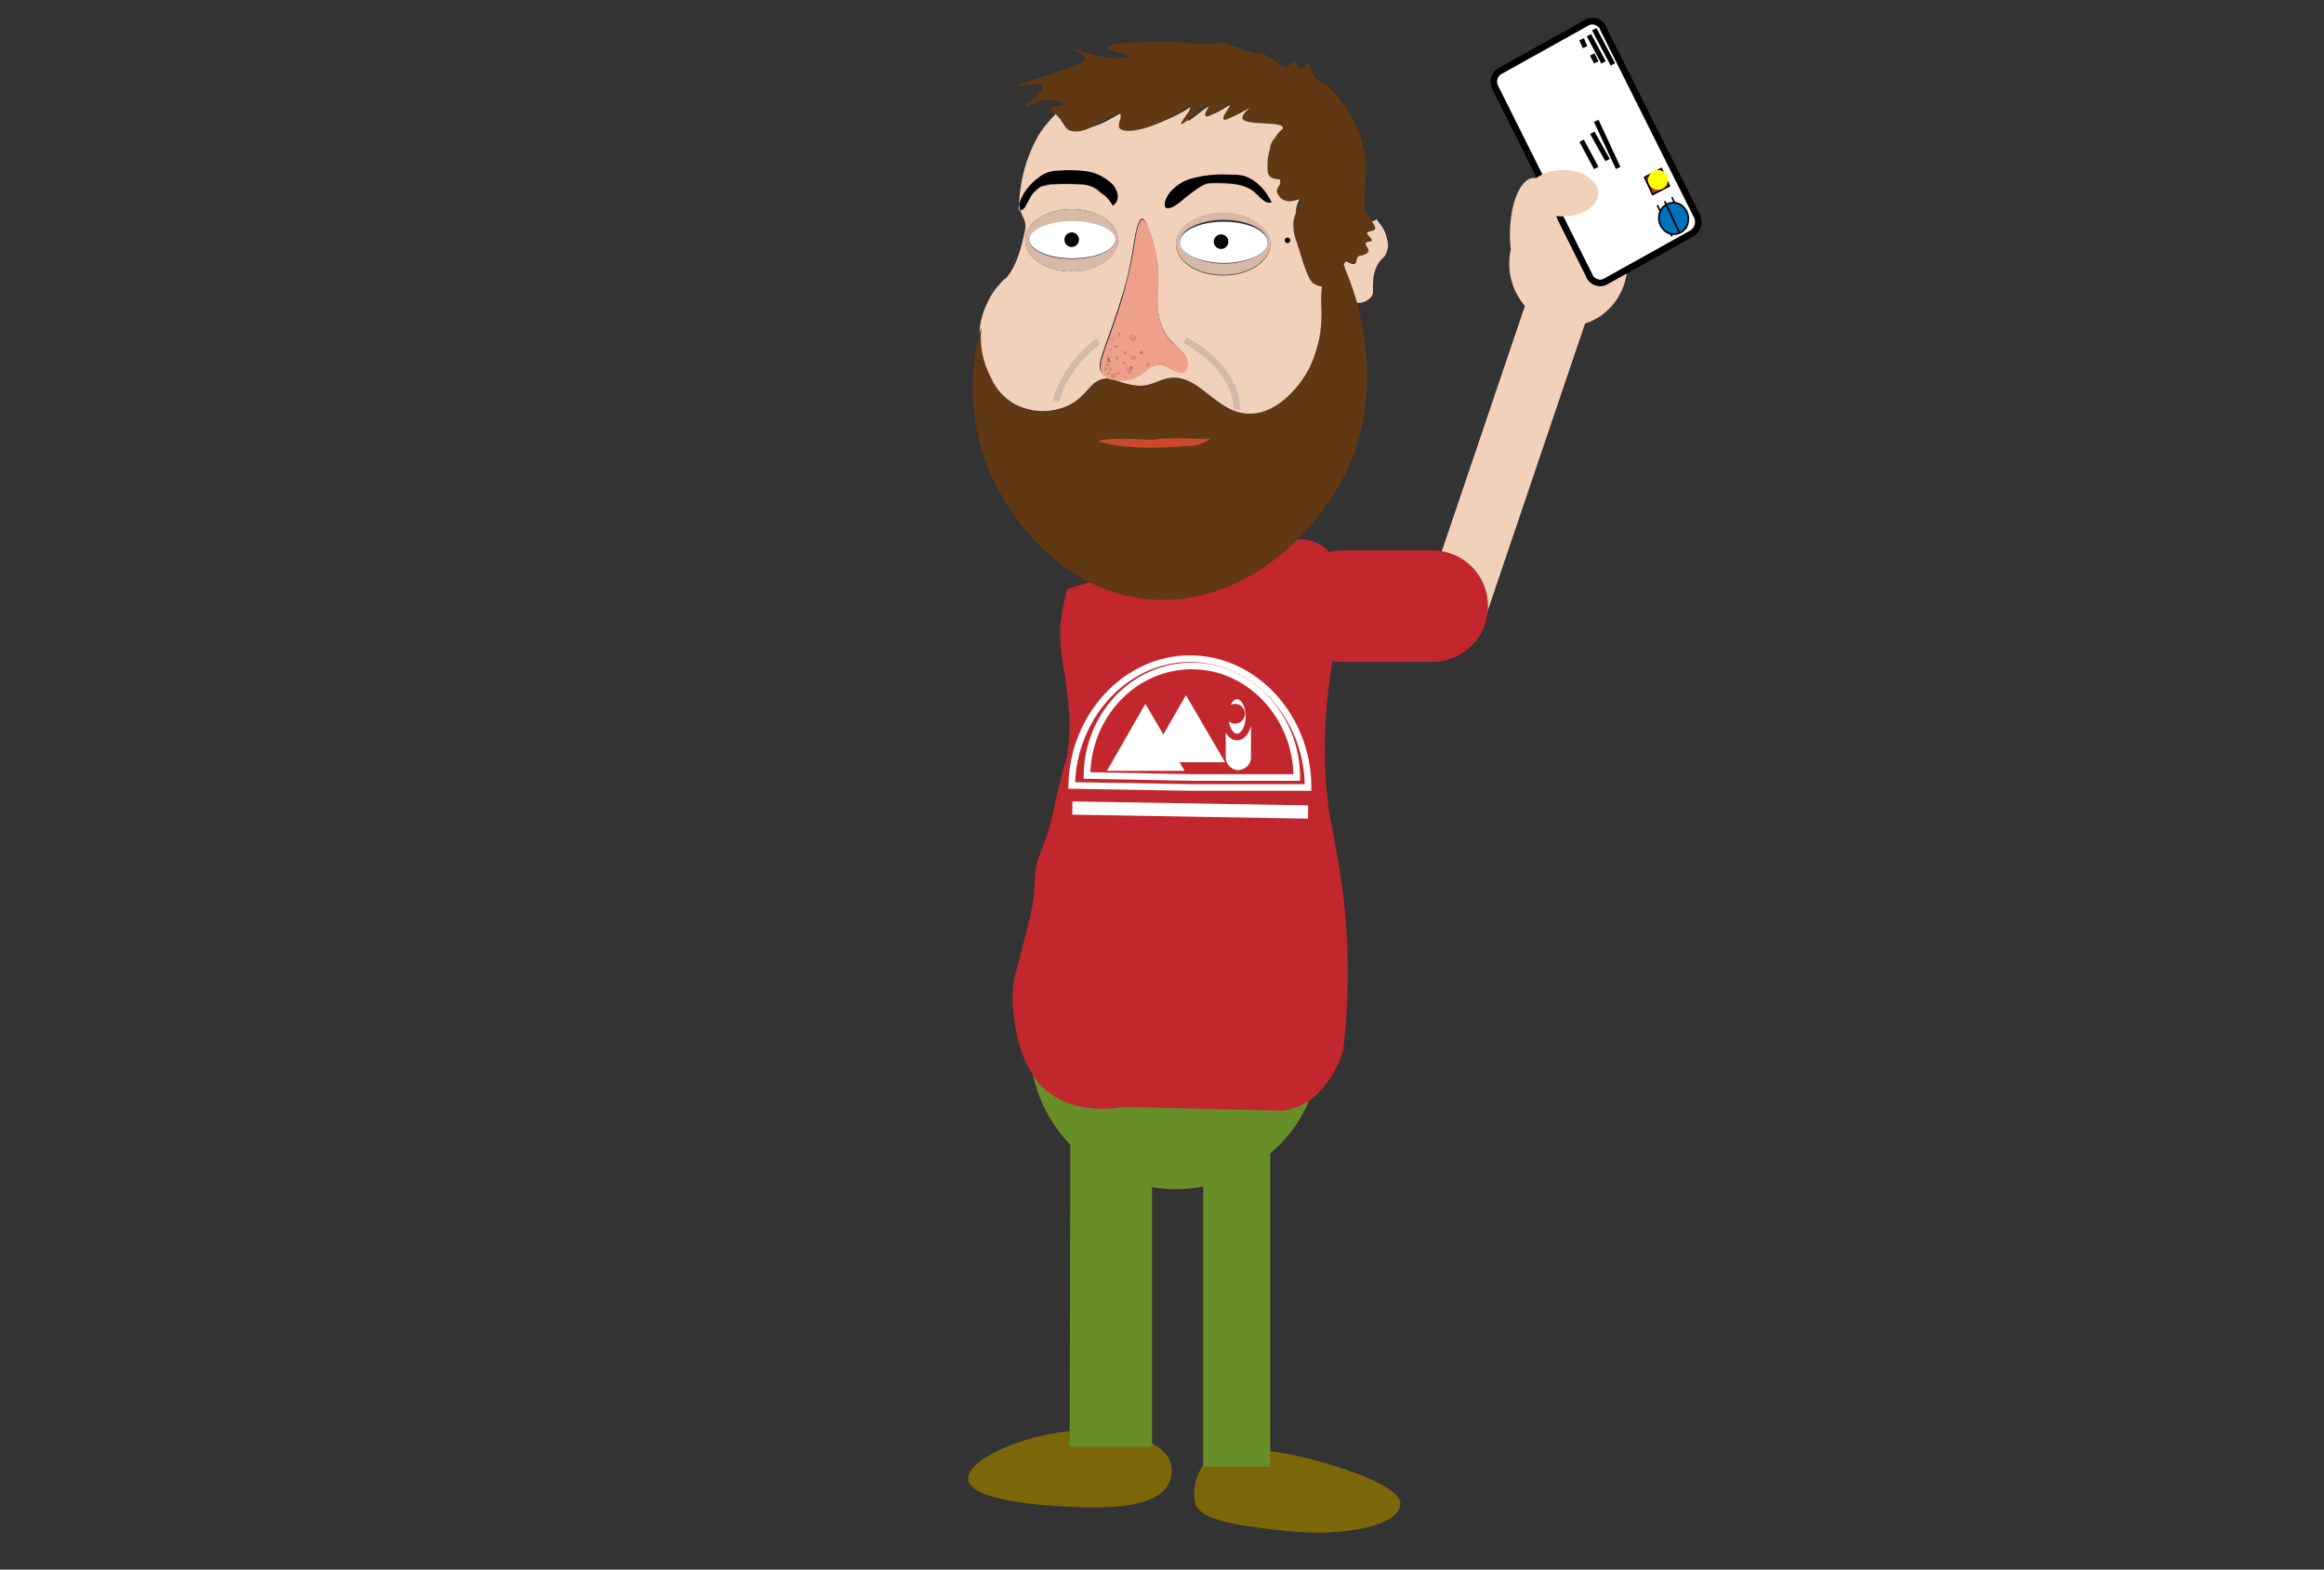 <?xml version="1.0" encoding="utf-8"?>
<!-- Generator: Adobe Illustrator 21.1.0, SVG Export Plug-In . SVG Version: 6.00 Build 0)  -->
<svg version="1.1" id="Layer_1" xmlns="http://www.w3.org/2000/svg" xmlns:xlink="http://www.w3.org/1999/xlink" x="0px" y="0px"
	 viewBox="0 0 350 236.4" style="enable-background:new 0 0 350 236.4;" xml:space="preserve">
<rect x="0" y="0" width="350" height="236.4" fill="#333333" stroke="none"/>
<style type="text/css">
	.st0{fill:#F2D1BB;}
	.st1{fill:#FFFFFF;stroke:#000000;stroke-miterlimit:10;}
	.st2{fill:none;stroke:#000000;stroke-width:0.25;stroke-miterlimit:10;}
	.st3{fill:none;stroke:#000000;stroke-width:0.75;stroke-miterlimit:10;}
	.st4{fill:#C1272D;stroke:#000000;stroke-width:0.25;stroke-miterlimit:10;}
	.st5{fill:#FFFF00;}
	.st6{fill:#0071BC;stroke:#000000;stroke-width:0.25;stroke-miterlimit:10;}
	.st7{fill:#7C660A;}
	.st8{fill:#678E29;}
	.st9{fill:#C1272D;stroke:#C1272D;stroke-miterlimit:10;}
	.st10{fill:none;stroke:#FFFFFF;stroke-miterlimit:10;}
	.st11{fill:none;stroke:#FFFFFF;stroke-width:2;stroke-miterlimit:10;}
	.st12{fill:#FFFFFF;}
	.st13{fill:#FFFFFF;stroke:#C1272D;stroke-miterlimit:10;}
	.st14{fill:#C1272D;}
	.st15{fill:#603813;}
	.st16{fill:#D6BAA7;}
	.st17{fill:#070707;}
	.st18{fill:#CC4A2B;}
	.st19{fill:#EFA08B;}
	.st20{fill:#E5907F;}
	.st21{fill:#FFEADF;}
	.st22{fill:none;}
	.st23{fill:none;stroke:#D3B9A7;stroke-miterlimit:10;}
</style>
<g id="arm">
	<path class="st0" d="M218,97.6l-1.5-0.6c-2.1-0.9-3.1-3.2-2.3-5.3L230.7,43c0.7-2.1,2.9-3.2,5-2.5l1.5,0.6c2.1,0.9,3.1,3.2,2.3,5.3
		L223,95.1c-0.6,2-2.8,3.2-4.8,2.6L218,97.6z"/>
	<ellipse class="st0" cx="236.2" cy="39.7" rx="8.9" ry="9.4"/>
	<path class="st1" d="M254.9,35.1l-13.1,7.3c-0.8,0.5-1.9,0.1-2.4-0.7l0,0v-0.1l-14.2-28.4c-0.5-0.9-0.2-2,0.7-2.5L239,3.4
		c0.8-0.5,1.9-0.1,2.4,0.7l0,0v0.1l14.2,28.4C256,33.5,255.7,34.5,254.9,35.1z"/>
	<ellipse class="st0" cx="235.4" cy="29.1" rx="5.3" ry="3.5"/>
	<ellipse class="st0" cx="231" cy="35.3" rx="3.6" ry="8.5"/>
	<line class="st2" x1="249.6" y1="30.9" x2="251.8" y2="35.6"/>
	<line class="st2" x1="251.8" y1="29.7" x2="254" y2="34.4"/>
	<line class="st3" x1="240.1" y1="4.4" x2="242.9" y2="9.7"/>
	<line class="st3" x1="239.3" y1="5.3" x2="241.5" y2="9.4"/>
	<line class="st3" x1="238.2" y1="5.9" x2="238.7" y2="7.1"/>
	<line class="st3" x1="239.8" y1="8.2" x2="240.4" y2="9.4"/>
	<line class="st3" x1="240.4" y1="18.2" x2="243.7" y2="25.3"/>
	<line class="st3" x1="239.8" y1="20" x2="242.1" y2="24.1"/>
	<line class="st3" x1="238.2" y1="21.2" x2="240.4" y2="25.3"/>
	<polygon class="st4" points="248.9,29.3 247.7,26.7 250.2,25.4 251.4,28 	"/>
	<path class="st5" d="M249.7,28.6c0.8,0,1.5-0.7,1.5-1.5s-0.7-1.5-1.5-1.5s-1.5,0.7-1.5,1.5S248.9,28.6,249.7,28.6z"/>
	<path class="st6" d="M251.5,35.2L251.5,35.2c1.2,0.3,2.4-0.4,2.7-1.6l0,0v-0.1l0,0c0.3-1.2-0.4-2.5-1.6-2.9l0,0
		c-1.2-0.3-2.4,0.4-2.7,1.6l0,0v0.1l0,0C249.6,33.5,250.3,34.8,251.5,35.2z"/>
	<line class="st2" x1="250.7" y1="30.3" x2="252.9" y2="35"/>
	<animateTransform  id="arm"  accumulate="none" additive="replace" attributeName="transform" attributeType="XML" calcMode="linear" dur="3s" fill="remove" repeatCount="indefinite" restart="always" type="translate" values="0,2;-2;0,2"/>
</g>
<g id="body">
	<path class="st7" d="M176.3,220.3c0.3,1,0.2,2.1-0.2,3c-1.8,3.9-9.3,3.8-13.3,3.7c-4.4-0.1-16.7-0.8-17-4.2
		c-0.3-2.9,8.3-6.8,16-7.3C166.6,215.3,175,216.2,176.3,220.3z"/>
	<path class="st7" d="M210.9,226.6c-0.3,3.1-8,4.9-17.1,4c-6.2-0.7-13.1-1.4-13.8-4.2c-0.2-1-0.2-2,0-3c0.3-1.1,0.7-2.1,1.4-3
		c1.6-2.1,6.6-2.7,13.6-1.2C200.2,220.3,211.2,223.6,210.9,226.6z"/>
	<g id="_Group_">
		<path class="st8" d="M161.2,172.4c-3.9-3.9-6.2-9.6-6.2-15.6c0-12.3,9.8-22.3,22-22.3s22,10,22,22.3c-0.1,6.7-2.9,13-7.7,16.9
			v47.2h-10.1v-42.2c-1.5,0.3-2.8,0.4-4.3,0.4c-1.1,0-2.2-0.1-3.4-0.3v39.1h-12.4L161.2,172.4L161.2,172.4L161.2,172.4z"/>
	</g>
	<path class="st9" d="M193.4,166.8l-24.3-0.6c-0.5,0.1-8.6,1.8-12.9-4.2c-1.6-2.4-2.6-5.3-2.9-8.3c-0.4-2.1-0.4-4.5,0-6.6
		c0.4-1.4,0.8-2.7,1.1-4.1c1.1-4.2,1.8-6.6,1.9-9.6c0-1.2,0.1-2.4,0.4-3.6c0.4-1,0.8-2,1.1-2.9c0.7-1.7,1.1-3.5,1.5-5.4
		c1.5-6.8,1.6-6,1.9-7.7c0.8-4.8,0.1-9-0.4-12.6c-0.5-2.3-0.7-4.8-0.6-7.2c0.2-1.6,0.5-3.2,0.9-4.8c1.6-0.7,3.3-1.1,5-1.2
		c3.1-0.1,6.1,0.7,8.9,2.4c5.3-2,10.5-4,15.9-6c1.8-2.5,4.9-3.4,7.6-2c2.9,1.8,4.3,5.8,3.3,9.4c-3.5,13.9-3.1,24.2-2,31.3
		c0.7,3.6,1.3,6.4,2,11.8c0.9,7.7,0.9,15.5,0,23.2c-0.8,2.7-2.4,5.2-4.4,6.9C196.3,165.9,194.9,166.4,193.4,166.8z"/>
	<path class="st9" d="M215.7,99.2h-13.5c-4.4,0-7.9-3.5-7.9-7.9l0,0c0-4.4,3.5-7.9,7.9-7.9h13.5c4.4,0,7.9,3.5,7.9,7.9l0,0
		C223.6,95.6,220.1,99.2,215.7,99.2z"/>
	<path class="st10" d="M179.5,117.1h15.8c0-9.2-7.1-16.8-15.8-16.8s-15.7,7.4-15.8,16.5L179.5,117.1z"/>
	<path class="st10" d="M179.2,118.6H197c0-10.6-8-19.4-17.8-19.4c-9.6,0-17.6,8.6-17.8,19.1L179.2,118.6z"/>
	<line class="st11" x1="161.5" y1="121.7" x2="197" y2="122.3"/>
	<polygon class="st12" points="172.5,106 166.7,116.1 178.4,116.1 	"/>
	<polygon class="st12" points="178.6,104.7 172.8,114.8 184.5,114.8 	"/>
	<path class="st12" d="M186.5,116L186.5,116c-1,0-1.9-0.9-1.9-1.9l0,0V108c0-1,0.9-1.9,1.9-1.9l0,0l0,0c1,0,1.9,0.9,1.9,1.9l0,0v6.1
		C188.4,115.1,187.6,115.9,186.5,116z"/>
	<ellipse class="st13" cx="186.3" cy="107.9" rx="1.8" ry="3.1"/>
	<path class="st14" d="M186,109c0.8,0,1.5-0.7,1.5-1.5s-0.7-1.5-1.5-1.5s-1.5,0.7-1.5,1.5l0,0C184.5,108.3,185.2,109,186,109z"/>
</g>
<g id="head">
	<path class="st0" d="M203.1,37.6c0.3,0.2,0.7,0.3,1.1,0.2c0.3-0.2,0.1-0.7,0.5-1c0.2-0.2,0.3,0,0.8-0.2c0.3-0.1,0.7-0.3,0.7-0.5
		c0.1-0.4-0.5-0.8-0.4-1.1s0.8-0.2,0.9-0.4s-0.8-0.7-0.7-1s1-0.2,1.2-0.5v-0.2c0.4,0.5,0.8,1,1.1,1.5s0.5,1.1,0.6,1.7
		c0.2,0.6,0.2,1.1,0,1.7c-0.3,1.1-0.9,1-1.5,2.2c-0.4,0.8-0.6,1.6-0.6,2.4c-0.1,1.4,0.1,1.7-0.2,2.2c-0.5,0.7-1.4,1.1-2.3,1l0,0
		c-0.6-2-1.3-3.9-2.1-5.7l0,0c0.2-0.1,0.4-0.4,0.5-0.6c0.1-0.6-0.5-1.2-0.2-1.4C202.5,37.4,202.8,37.5,203.1,37.6z"/>
	<path class="st15" d="M147.5,50.3L147.5,50.3c0-0.3,0.1-0.6,0.3-0.9c-0.2,2.7,0.3,5.3,1.5,7.7c0.7,1.6,1.9,2.9,3.4,3.8
		c2.4,1.3,5.3,1.5,7.9,0.4c3.4-1.4,3.4-4,6-4.2h0.8c0.2,0,0.3,0.1,0.5,0.1c1.1,0.5,2.4,0.8,3.6,0.9c2,0,2.8-0.8,4.2-1.1
		c4.8-1.1,7.4,5.5,12.7,5.3c4.3-0.2,7.7-4.7,8.9-7.1c1-2.2,1.5-4.5,1.7-6.9c0.1-1.8-0.1-2.2,0-4.2c0-1.3,0.2-2.5,0.4-3.8h0.3
		c0.9,0,1.8-0.2,2.5-0.7c0.8,1.8,1.5,3.7,2.1,5.7l0,0c1.9,6.8,2.9,16.8-1.7,26.1s-15.8,20.3-30,18.8c-16.3-1.7-23.4-18.5-23.8-19.6
		C146.3,64.1,145.8,57,147.5,50.3z M182.6,65.9c-0.4,0.4-3.5,0.1-4.2,0.1c-1.5,0-3.1,0.1-4.6,0.1c-1,0-8.1-0.3-8.1,0.3
		c4,1.3,9.1,1.1,13.2,0.7C180.3,67.1,181.6,66.7,182.6,65.9z"/>
	<path class="st15" d="M199.5,39.5c0,0.3,0.1,0.5,0.1,0.8h-0.3C199.4,40,199.4,39.8,199.5,39.5z"/>
	<path class="st0" d="M199.4,40.3c-0.2,1.3-0.3,2.7-0.4,3.8c-0.1,2,0.1,2.4,0,4.2c-0.1,2.4-0.7,4.7-1.7,6.9c-1.2,2.5-4.6,7-8.9,7.1
		c-5.3,0.2-7.8-6.4-12.7-5.3c-1.4,0.3-2.2,1.1-4.2,1.1c-1.2-0.1-2.5-0.4-3.6-0.9c1.2,0.2,2.5,0,3.6-0.7c1-0.6,1.9-1.7,3.1-1.6
		c1.2,0.1,2.4,1.4,3.7,1.1c0.8-0.6,0.6-1.9,0-2.7c-0.6-0.7-1.4-1.5-2.1-2.1c-1.3-1.6-1.9-3.6-1.9-5.6c-0.1-2,0.2-4.1,0-6.1
		c-0.3-1.8-0.7-3.5-1.4-5.2c-1.3-3.8-2,1.4-2.2,2.7c-0.4,2.5-0.9,5-1.7,7.5c-0.9,3-2,5.9-3,8.8c-0.3,1-0.7,2.1,0,2.9
		c0.3,0.4,0.8,0.7,1.3,0.8h-0.7c-2.6,0.2-2.7,2.8-6,4.2c-2.6,1.1-5.5,0.9-7.9-0.4c-1.5-0.9-2.7-2.2-3.4-3.8c-1.3-2.4-1.8-5-1.5-7.7
		c0,0-0.1,0.3-0.3,0.8c0.1-1.6,0.5-3.1,1.2-4.5c0.4-0.9,0.9-1.7,1.5-2.4c0.3-0.3,0.5-0.6,0.7-0.8l0.4-0.4h0.1c2-2,2.8-6.6,2.8-6.6
		c0.2-0.6,0.3-1.2,0.2-1.8c-0.2-1-0.9-1.6-0.9-2.9v-0.4c0.2-3.7,1.3-7.3,3.2-10.4c0.9-1.3,2-2.5,3.2-3.6c0.1,0,0.1,0.1,0.2,0.1
		c1.7,1,1.8,2.2,2.6,2.6c2.6,1.1,6.6-3,7.4-2.2c0.4,0.4-0.5,1.4-0.1,1.9c0.8,1,5.4-0.1,8.7-2.2c0.4-0.3,1.3-0.9,1.5-0.7
		s-1.5,2.2-1.3,2.4s3.6-2.9,4-2.6c0.2,0.2-0.6,1.2-0.4,1.5c0.4,0.4,3.1-1.8,3.5-1.5s-1.1,1.7-0.9,2c0.4,0.4,3.6-1.8,3.8-1.7
		s-1.3,0.9-1.1,1.5c0.3,1,5.7,0.3,5.9,1.3c0.1,0.5-1.4,1-1.8,2.5c0,0.3-0.1,0.6-0.2,0.9c-0.1,0.5-0.2,0.9-0.2,1.4
		c0,0.8-0.1,1.4,0.3,1.8s1.4,0.2,1.6,0.6s-0.7,0.8-0.6,1.5c0,0.5,0.6,0.9,1,1.1c1.1,0.5,2.1-0.4,2.5,0s-0.8,1.4-1.1,2.9
		c-0.1,1,0.1,2,0.5,2.9c1.1,3.5,1.7,5.2,2.6,5.7C198.7,40.1,199.1,40.2,199.4,40.3z M194.3,36.2c0-0.2-0.2-0.4-0.4-0.4
		s-0.4,0.2-0.4,0.4s0.2,0.4,0.4,0.4C194.1,36.6,194.3,36.4,194.3,36.2L194.3,36.2L194.3,36.2L194.3,36.2z M190.2,30.1
		c0.4,0.3,0.8,0.5,1.3,0.4c-0.9-1.7-2.2-3.4-4.1-3.9c-0.8-0.2-1.5-0.2-2.3-0.2c-2-0.1-4.1,0.1-6,0.7c-1.2,0.4-2.2,1.1-3,2.1
		c-0.6,0.8-1.4,2.8,0.5,2c0.4-0.2,0.8-0.5,1.2-0.8c0.8-0.7,1.7-1.4,2.6-2c0.4-0.3,0.8-0.5,1.3-0.7c0.5-0.1,0.9-0.1,1.4-0.1
		c2.2,0,4.6,0.1,6.1,1.6C189.5,29.4,189.8,29.8,190.2,30.1L190.2,30.1z M191.3,36.8c0-2.6-3.2-4.7-7.1-4.7s-7.1,2.1-7.1,4.7
		s3.2,4.7,7.1,4.7S191.3,39.4,191.3,36.8L191.3,36.8z M167.6,31c0.5-0.4,0.8-1,0.7-1.6s-0.4-1.2-0.9-1.6c-1.1-1-2.4-1.6-3.8-1.9
		c-1.4-0.2-2.9-0.3-4.3-0.1c-0.6,0-1.2,0.1-1.7,0.3c-0.6,0.2-1.1,0.6-1.6,1c-1,0.8-1.8,1.8-2.3,3c-0.1,0.3-0.6,1.6,0,1.6
		c0.4,0,0.8-0.9,1-1.2c0.4-1,1.2-1.8,2.1-2.4c0.5-0.1,0.9-0.2,1.4-0.3c1.6-0.1,3.1-0.1,4.7,0c0.5,0,1,0.1,1.4,0.3
		c0.6,0.2,1.1,0.6,1.5,1C166.6,29.5,167.2,30.2,167.6,31L167.6,31z M168.4,36.2c0-2.6-3.1-4.7-7-4.7s-7,2.1-7,4.7s3.1,4.7,7,4.7
		S168.4,38.6,168.4,36.2z"/>
	<circle cx="193.9" cy="36.2" r="0.4"/>
	<path d="M191.5,30.5c-0.5,0.1-1-0.1-1.3-0.4c-0.4-0.3-0.7-0.6-1-1c-1.5-1.5-3.9-1.6-6.1-1.6c-0.5,0-0.9,0-1.4,0.1s-0.9,0.4-1.3,0.7
		c-0.9,0.6-1.8,1.3-2.6,2c-0.4,0.3-0.8,0.6-1.2,0.8c-1.9,0.8-1.1-1.2-0.5-2c0.8-1,1.8-1.7,3-2.1c1.9-0.6,4-0.8,6-0.7
		c0.8,0,1.5,0,2.3,0.2C189.3,27.2,190.7,28.7,191.5,30.5z"/>
	<path class="st16" d="M184.2,32c3.9,0,7.1,2.1,7.1,4.7s-3.2,4.7-7.1,4.7s-7.1-2.1-7.1-4.7S180.2,32,184.2,32z M190.9,36.4
		c0-1.8-3-3.3-6.6-3.3s-6.6,1.5-6.6,3.3s3,3.3,6.6,3.3S190.9,38.2,190.9,36.4z"/>
	<path class="st12" d="M184.3,33.4c3.7,0,6.6,1.4,6.6,3.1s-3,3.1-6.6,3.1s-6.6-1.4-6.6-3.1S180.6,33.4,184.3,33.4z"/>
	<circle class="st17" cx="183.9" cy="36.4" r="1.1"/>
	<path class="st18" d="M178.3,66c0.7,0,3.8,0.3,4.2-0.1c-1.1,0.9-2.4,1.3-3.8,1.3c-4.2,0.3-9.2,0.5-13.2-0.7
		c0.1-0.7,7.1-0.3,8.1-0.3C175.2,66,176.8,66,178.3,66z"/>
	<path class="st19" d="M178.4,53.4c0.7,0.8,0.7,1.9,0,2.7c-1.2,0.4-2.4-1-3.7-1.1s-2.1,1-3.1,1.6c-1.1,0.7-2.4,0.9-3.6,0.7
		c-0.2,0-0.3-0.1-0.5-0.1h-0.1c-0.5-0.1-0.9-0.4-1.3-0.8c-0.6-0.8-0.3-2,0-2.9c1-2.9,2.1-5.8,3-8.8c0.7-2.5,1.3-5,1.7-7.5
		c0.2-1.3,0.8-6.6,2.2-2.7c0.7,1.7,1.1,3.4,1.4,5.2c0.2,2,0,4,0,6.1c-0.1,2,0.6,4,1.9,5.6C177.1,51.9,177.8,52.6,178.4,53.4z
		 M173.1,54.9c0-0.1-0.1-0.2-0.2-0.2s-0.2,0.1-0.2,0.2s0.1,0.2,0.2,0.2l0,0C173,55.1,173.1,55,173.1,54.9L173.1,54.9z M172.3,53.1
		c0-0.1-0.1-0.2-0.3-0.2s-0.3,0.1-0.3,0.2s0.1,0.2,0.3,0.2S172.3,53.2,172.3,53.1L172.3,53.1z M171,50.9c0-0.2-0.2-0.4-0.4-0.4
		s-0.4,0.2-0.4,0.4s0.2,0.4,0.4,0.4C170.9,51.3,171,51.1,171,50.9L171,50.9z M171,53.9c0-0.2-0.1-0.3-0.3-0.3s-0.3,0.1-0.3,0.3
		s0.1,0.3,0.3,0.3l0,0C170.9,54.2,171,54,171,53.9L171,53.9z M170.6,55.5c0-0.2-0.1-0.3-0.2-0.3s-0.2,0.1-0.2,0.3v0.1h-0.1
		c-0.2,0-0.3,0.1-0.3,0.3s0.1,0.3,0.3,0.3s0.3-0.1,0.3-0.3l0,0v-0.1l0,0C170.6,55.8,170.6,55.6,170.6,55.5L170.6,55.5z M169.9,55.3
		c0-0.1-0.1-0.2-0.2-0.2s-0.2,0.1-0.2,0.2s0.1,0.2,0.2,0.2l0,0C169.8,55.5,169.9,55.4,169.9,55.3L169.9,55.3z M169.7,56.8
		L169.7,56.8c-0.1-0.1-0.1-0.1-0.2,0l0,0l0,0C169.5,56.9,169.6,56.9,169.7,56.8C169.6,56.9,169.7,56.9,169.7,56.8L169.7,56.8z
		 M169.7,53.1c0-0.1-0.1-0.2-0.2-0.2s-0.2,0.1-0.2,0.2s0.1,0.2,0.2,0.2l0,0C169.6,53.2,169.7,53.2,169.7,53.1L169.7,53.1z
		 M169.5,54.7c0-0.1-0.1-0.2-0.2-0.2s-0.2,0.1-0.2,0.2s0.1,0.2,0.2,0.2l0,0C169.4,54.8,169.5,54.8,169.5,54.7L169.5,54.7z
		 M168.7,51.7L168.7,51.7c-0.1-0.1-0.1-0.1-0.2,0l0,0l0,0C168.6,51.6,168.6,51.7,168.7,51.7L168.7,51.7z M168.6,50.4
		c0-0.2,0-0.3-0.1-0.3s-0.1,0.1-0.1,0.3s0,0.3,0.1,0.3S168.6,50.6,168.6,50.4L168.6,50.4z M168.6,56.2c0-0.1-0.1-0.2-0.2-0.2
		s-0.2,0.1-0.2,0.2s0.1,0.2,0.2,0.2l0,0C168.5,56.4,168.6,56.3,168.6,56.2L168.6,56.2z M168.4,54c0-0.1-0.1-0.2-0.2-0.2
		S168,53.9,168,54s0.1,0.2,0.2,0.2l0,0C168.3,54.2,168.4,54.1,168.4,54L168.4,54z M168.4,52.2c-0.1-0.1-0.2-0.1-0.3-0.1
		c-0.2,0-0.3,0-0.3,0.1c0.1,0.1,0.2,0.1,0.3,0.1C168.3,52.3,168.4,52.3,168.4,52.2L168.4,52.2z M168,51.1c0-0.1-0.1-0.3-0.2-0.3l0,0
		h-0.1c-0.2,0-0.3,0.1-0.3,0.3s0.1,0.3,0.3,0.3S168,51.2,168,51.1z M168,56.6c0-0.1-0.1-0.3-0.2-0.3l0,0h-0.1
		c-0.2,0-0.3,0.1-0.3,0.3s0.1,0.3,0.3,0.3S168,56.7,168,56.6z M167.4,52.7c0-0.1-0.1-0.2-0.2-0.2s-0.2,0.1-0.2,0.2s0.1,0.2,0.2,0.2
		l0,0C167.3,52.8,167.4,52.8,167.4,52.7L167.4,52.7z M167.4,55.6c0-0.1-0.1-0.2-0.2-0.2s-0.2,0.1-0.2,0.2s0.1,0.2,0.2,0.2l0,0
		C167.3,55.8,167.4,55.7,167.4,55.6L167.4,55.6z M167.2,54.4c0-0.2-0.1-0.3-0.3-0.3l0,0c-0.1,0-0.3,0.1-0.3,0.2l0,0c0,0,0,0,0,0.1
		c0,0.2,0.2,0.3,0.4,0.3S167.2,54.6,167.2,54.4L167.2,54.4L167.2,54.4z M167.2,53.8c0-0.1-0.1-0.2-0.2-0.2s-0.2,0.1-0.2,0.2
		s0.1,0.2,0.2,0.2l0,0C167.2,54,167.2,53.9,167.2,53.8L167.2,53.8z M167.2,56.2c0-0.1-0.1-0.2-0.2-0.2s-0.2,0.1-0.2,0.2
		s0.1,0.2,0.2,0.2l0,0C167.2,56.4,167.2,56.3,167.2,56.2L167.2,56.2z M167.2,55c-0.1-0.1-0.2-0.1-0.3-0.1c-0.2,0-0.3,0-0.3,0.1
		C166.8,55.1,167.1,55.1,167.2,55L167.2,55z M166.7,55.6c0-0.1-0.1-0.2-0.2-0.2s-0.2,0.1-0.2,0.2s0.1,0.2,0.2,0.2l0,0
		C166.6,55.8,166.7,55.7,166.7,55.6L166.7,55.6z"/>
	<circle class="st20" cx="172.9" cy="54.9" r="0.2"/>
	<ellipse class="st20" cx="172.1" cy="53.1" rx="0.3" ry="0.2"/>
	<circle class="st20" cx="170.6" cy="50.9" r="0.4"/>
	<circle class="st20" cx="170.7" cy="53.9" r="0.3"/>
	<path class="st19" d="M170.4,55.3c0.1,0,0.2,0.1,0.2,0.3s-0.1,0.3-0.2,0.3l0,0c0-0.1-0.1-0.1-0.1-0.2v-0.1
		C170.3,55.4,170.3,55.3,170.4,55.3z"/>
	<path class="st20" d="M170.4,55.8L170.4,55.8c0,0.3-0.1,0.4-0.3,0.4s-0.3-0.1-0.3-0.3c0-0.1,0.1-0.3,0.2-0.3l0,0h0.2L170.4,55.8z"
		/>
	<path class="st20" d="M170.3,55.6c0.1,0,0.1,0.1,0.1,0.2C170.4,55.7,170.3,55.7,170.3,55.6z"/>
	<circle class="st19" cx="169.7" cy="55.3" r="0.2"/>
	<circle class="st20" cx="169.6" cy="56.8" r="0.1"/>
	<circle class="st20" cx="169.5" cy="53.1" r="0.2"/>
	<circle class="st20" cx="169.3" cy="54.7" r="0.2"/>
	<circle class="st20" cx="168.7" cy="51.7" r="0.1"/>
	<ellipse class="st20" cx="168.5" cy="50.4" rx="0.1" ry="0.3"/>
	<circle class="st20" cx="168.4" cy="56.2" r="0.2"/>
	<path d="M168.3,29.3c0.1,0.6-0.1,1.3-0.7,1.6c-0.5-0.7-1-1.4-1.7-1.9c-0.4-0.4-0.9-0.8-1.5-1c-0.5-0.1-0.9-0.2-1.4-0.3
		c-1.6-0.1-3.1-0.1-4.7,0c-0.5,0-1,0.1-1.4,0.3c-1.1,0.4-1.6,1.5-2.1,2.4c-0.2,0.3-0.5,1.2-1,1.2s-0.1-1.3,0-1.6
		c0.5-1.2,1.3-2.2,2.3-3c0.5-0.4,1-0.8,1.6-1s1.1-0.3,1.7-0.3c1.4-0.1,2.9-0.1,4.3,0.1s2.7,0.9,3.8,1.9
		C167.9,28.1,168.2,28.7,168.3,29.3z"/>
	<circle class="st20" cx="168.2" cy="54" r="0.2"/>
	<ellipse class="st20" cx="168.1" cy="52.2" rx="0.3" ry="0.1"/>
	<circle class="st19" cx="167.7" cy="51.1" r="0.3"/>
	<circle class="st20" cx="167.7" cy="56.6" r="0.3"/>
	<path class="st19" d="M168,57.2c-0.2,0-0.3-0.1-0.5-0.1C167.7,57.1,167.8,57.2,168,57.2z"/>
	<circle class="st19" cx="167.2" cy="52.7" r="0.2"/>
	<circle class="st20" cx="167.2" cy="55.6" r="0.2"/>
	<path class="st19" d="M166.9,54.2c0.1,0,0.3,0.1,0.3,0.2l0,0c0,0,0,0,0,0.1c0,0.2-0.2,0.3-0.4,0.3s-0.4-0.1-0.4-0.3
		C166.5,54.3,166.7,54.1,166.9,54.2c-0.2,0-0.2,0.1-0.2,0.2c0,0.1,0.1,0.2,0.2,0.2s0.2-0.1,0.2-0.2C167,54.3,167,54.2,166.9,54.2z"
		/>
	<circle class="st19" cx="167" cy="53.8" r="0.2"/>
	<circle class="st19" cx="167" cy="56.2" r="0.2"/>
	<ellipse class="st19" cx="167" cy="55" rx="0.3" ry="0.1"/>
	<path class="st20" d="M166.9,54.2c0.1,0,0.1,0.1,0.1,0.2c0,0.1-0.1,0.2-0.2,0.2s-0.2-0.1-0.2-0.2C166.7,54.2,166.7,54.2,166.9,54.2
		z"/>
	<circle class="st20" cx="166.5" cy="55.6" r="0.2"/>
	<path class="st16" d="M161.4,31.5c3.9,0,7,2.1,7,4.7s-3.1,4.7-7,4.7s-7-2.1-7-4.7S157.5,31.5,161.4,31.5z M168,36.2
		c0-1.6-2.9-2.8-6.5-2.8s-6.5,1.3-6.5,2.8s2.9,2.8,6.5,2.8S168,37.6,168,36.2z"/>
	<path class="st12" d="M161.5,33.3c3.6,0,6.5,1.3,6.5,2.8s-2.9,2.8-6.5,2.8s-6.5-1.3-6.5-2.8S157.9,33.3,161.5,33.3z"/>
	<circle class="st17" cx="161.4" cy="36.1" r="1.1"/>
	<path class="st21" d="M161.2,15.3c0.4,0.1,0.7,0.3,0.9,0.7c-0.6,0.1-1.1,0-1.7-0.1C160.7,15.7,161,15.5,161.2,15.3z"/>
	<path class="st15" d="M160.4,15.9c-0.2,0.2-0.4,0.3-0.6,0.5c-0.3-0.2-0.6-0.3-0.5-0.4C159.7,15.8,160.1,15.8,160.4,15.9z"/>
	<path class="st22" d="M160.4,15.9c0.3-0.2,0.5-0.4,0.8-0.6"/>
	<path class="st22" d="M147.5,50.3c0.1-1.6,0.5-3.1,1.2-4.5c0.4-0.9,0.9-1.7,1.5-2.4c0.3-0.3,0.5-0.6,0.7-0.8l0.4-0.4h0.1
		c2-2,2.8-6.6,2.8-6.6c0.2-0.6,0.3-1.2,0.2-1.8c-0.2-1-0.9-1.6-0.9-2.9v-0.4c0.2-3.7,1.3-7.3,3.2-10.4c0.9-1.3,2-2.5,3.2-3.6"/>
	<path class="st22" d="M207.2,32.6c0.4,0.5,0.8,1,1.1,1.5s0.5,1.1,0.6,1.7c0.2,0.6,0.2,1.1,0,1.7c-0.3,1.1-0.9,1-1.5,2.2
		c-0.4,0.8-0.6,1.6-0.6,2.4c-0.1,1.4,0.1,1.7-0.2,2.2c-0.5,0.7-1.4,1.1-2.3,1"/>
	<path class="st22" d="M160.4,15.9c0.6,0.1,1.1,0.2,1.7,0.1c0-0.1-0.4-0.4-0.9-0.7c-0.2-0.1-0.5-0.2-0.8-0.2c-2.1-0.4-4,1.1-4.2,0.9
		c-0.2-0.2,2.7-2,2.5-2.7s-3.9,0-4-0.2s10.4-2.7,10.2-3.7c0-0.2-0.4-0.4-1-0.8s-0.9-0.5-0.8-0.5c1.7,0.6,3.4,1,5.1,1.3
		c1.4,0.1,3,0.1,3-0.2s-3.3-0.8-3.2-1.3c0.1-0.8,9.6-0.8,11.4-0.6c0.6,0.1,1.1,0.2,1.7,0.2h2c0.7,0,0.8-0.2,1.3-0.2
		c0.3,0,0.6,0.1,0.9,0.2l2.3,0.7c2.3,0.9,2.5,0.3,4,1.1c1.3,0.7,1.9,1.5,2.6,1.3c0.4-0.2,0.6-0.6,0.9-0.6c0.5,0.1,0.6,0.9,1.1,0.9
		s0.8-0.8,1.1-0.7s0.3,0.8,0.8,1.5c0.3,0.6,0.9,1,1.5,1.2c3.3,2.6,5.5,6.4,6.1,10.6c0.3,3.4-1,6.3,0.6,8c0.1,0.1,0.8,0.8,0.8,1.2"/>
	<path class="st22" d="M199.4,40.3c-0.5,0-1-0.1-1.4-0.4c-0.9-0.4-1.4-2.2-2.6-5.7c-0.4-0.9-0.6-1.9-0.5-2.9
		c0.3-1.6,1.4-2.6,1.1-2.9s-1.3,0.5-2.5,0c-0.5-0.2-0.8-0.6-1-1.1c-0.1-0.7,0.8-1.1,0.6-1.5s-1.1,0-1.6-0.6c-0.4-0.4-0.3-1-0.3-1.8
		c0-0.5,0.1-0.9,0.2-1.4c0.1-0.3,0.2-0.6,0.2-0.9c0.4-1.4,2-2,1.8-2.5c-0.2-0.9-5.6-0.2-5.9-1.3c-0.1-0.6,1.2-1.4,1.1-1.5
		s-3.4,2.1-3.8,1.7s1.1-1.8,0.9-2s-3.1,1.9-3.5,1.5s0.6-1.3,0.4-1.5c-0.4-0.3-3.7,2.8-4,2.6s1.6-2.1,1.3-2.4
		c-0.3-0.3-1.1,0.5-1.5,0.7c-3.3,2.1-7.9,3.2-8.7,2.2c-0.4-0.5,0.5-1.5,0.1-1.9c-0.8-0.8-4.7,3.3-7.4,2.2c-0.9-0.4-0.9-1.6-2.6-2.6
		c-0.1,0-0.1-0.1-0.2-0.1c-0.3-0.2-0.6-0.3-0.5-0.4c0.4-0.1,0.7-0.1,1.1-0.1"/>
	<path class="st22" d="M207.2,32.6v0.2c-0.2,0.4-1.1,0.2-1.2,0.5s0.8,0.7,0.7,1s-0.7,0.1-0.9,0.4c-0.2,0.3,0.5,0.7,0.4,1.1
		c-0.1,0.4-0.4,0.4-0.7,0.5s-0.6,0.1-0.8,0.2c-0.4,0.3-0.2,0.8-0.5,1s-0.7,0-1.1-0.2s-0.6-0.3-0.7-0.1s0.4,0.8,0.2,1.4
		c-0.1,0.2-0.3,0.5-0.5,0.6"/>
	<ellipse class="st22" cx="161.4" cy="36.2" rx="7" ry="4.7"/>
	<ellipse class="st22" cx="184.2" cy="36.8" rx="7.1" ry="4.7"/>
	<path class="st22" d="M156.9,29.2c0.5-0.1,0.9-0.2,1.4-0.3c1.6-0.1,3.1-0.1,4.7,0c0.5,0,1,0.1,1.4,0.3c0.6,0.2,1.1,0.6,1.5,1.1
		c0.7,0.5,1.2,1.3,1.7,2.1c0.5-0.4,0.8-1.1,0.7-1.7s-0.4-1.3-0.9-1.7c-1.1-1.1-2.4-1.7-3.8-2.1c-1.4-0.2-2.9-0.3-4.3-0.1
		c-0.6,0-1.2,0.1-1.7,0.3c-0.6,0.2-1.1,0.6-1.6,1.1c-1,0.9-1.8,1.9-2.3,3.2c-0.1,0.3-0.6,1.7,0,1.7c0.4,0,0.8-1,1-1.3
		C155.3,30.8,155.8,29.6,156.9,29.2z"/>
	<path class="st22" d="M179.1,27.2c1.9-0.7,4-0.9,6-0.8c0.8,0,1.5,0,2.3,0.2c1.9,0.6,3.2,2.6,4.1,4.5c-0.5,0.1-1-0.1-1.3-0.5
		c-0.4-0.3-0.7-0.7-1-1.2c-1.5-1.7-3.9-1.9-6.1-1.9c-0.5,0-0.9,0-1.4,0.1s-0.9,0.5-1.3,0.8c-0.9,0.7-1.8,1.5-2.6,2.3
		c-0.4,0.3-0.8,0.7-1.2,0.9c-1.9,0.9-1.1-1.4-0.5-2.3C176.9,28.4,178,27.6,179.1,27.2z"/>
	<path class="st22" d="M178.8,67.1c1.4,0,2.7-0.4,3.8-1.3c-0.4,0.4-3.5,0.1-4.2,0.1c-1.5,0-3.1,0.1-4.6,0.1c-1,0-8.1-0.3-8.1,0.3
		C169.6,67.6,174.7,67.5,178.8,67.1z"/>
	<circle class="st22" cx="193.9" cy="36.2" r="0.4"/>
	<path class="st23" d="M178.4,51.2c2.1,1.1,3.9,2.5,5.4,4.3c1.5,1.7,2.4,3.9,2.5,6.2"/>
	<path class="st23" d="M165.4,51.4c-3,2.2-5.3,5.4-6.4,9"/>
	<path class="st22" d="M155,39.8c0.9,0.7,1.9,1.3,3,1.7c0.9,0.3,1.8,0.4,2.7,0.5c1.3,0.1,2.6,0.1,3.8-0.2s2.4-0.8,3.3-1.7"/>
	<path class="st22" d="M177,40.6c1.5,1.5,3.4,2.4,5.4,2.7s4.1,0.1,6-0.8"/>
	<path class="st15" d="M202.3,42.4L202.3,42.4c-0.8,0.6-1.7,0.8-2.6,0.8l0,0c-0.1-0.3-0.1-0.6-0.1-0.9c0,0.3-0.1,0.6-0.1,0.9l0,0
		c-0.5,0-1-0.1-1.5-0.4c-0.9-0.4-1.5-2.4-2.7-6.3c-0.4-1-0.6-2.1-0.5-3.2c0.3-1.8,1.5-2.9,1.1-3.2c-0.3-0.3-1.3,0.6-2.6,0
		c-0.5-0.2-0.8-0.7-1-1.2c-0.1-0.8,0.8-1.2,0.6-1.7c-0.2-0.4-1.1,0-1.7-0.7c-0.4-0.4-0.3-1.1-0.3-2c0-0.6,0.1-1,0.2-1.5
		c0.1-0.3,0.2-0.7,0.2-1c0.4-1.5,2.1-2.2,1.9-2.8c-0.2-1-5.8-0.2-6.1-1.4c-0.1-0.7,1.2-1.5,1.1-1.7c-0.1-0.1-3.5,2.3-3.9,1.9
		c-0.4-0.4,1.1-2,0.9-2.2c-0.2-0.2-3.2,2.1-3.6,1.7c-0.4-0.4,0.6-1.4,0.4-1.7c-0.4-0.3-3.8,3.1-4.1,2.9c-0.3-0.2,1.7-2.3,1.3-2.6
		c-0.3-0.3-1.1,0.6-1.6,0.8c-3.4,2.3-8.2,3.5-9,2.4c-0.4-0.6,0.5-1.7,0.1-2.1c-0.8-0.9-4.9,3.6-7.7,2.4c-0.9-0.4-0.9-1.8-2.7-2.9
		c-0.1,0-0.1-0.1-0.2-0.1c0.2-0.2,0.4-0.3,0.6-0.6l0,0c0.6,0.1,1.1,0.2,1.8,0.1c0-0.1-0.4-0.4-0.9-0.8c-0.2-0.1-0.5-0.2-0.8-0.2
		c-2.2-0.4-4.1,1.2-4.4,1c-0.2-0.2,2.8-2.2,2.6-3s-4,0-4.1-0.2c-0.1-0.2,10.8-3,10.6-4.1c0-0.2-0.4-0.4-1-0.9
		c-0.6-0.4-0.9-0.6-0.8-0.6c1.8,0.7,3.5,1.1,5.3,1.4c1.5,0.1,3.1,0.1,3.1-0.2s-3.4-0.9-3.3-1.4c0.1-0.9,9.9-0.9,11.8-0.7
		c0.6,0.1,1.1,0.2,1.8,0.2h2.1c0.7,0,0.8-0.2,1.3-0.2c0.3,0,0.6,0.1,0.9,0.2l2.4,0.8c2.4,1,2.6,0.3,4.1,1.2c1.3,0.8,2,1.7,2.7,1.4
		c0.4-0.2,0.6-0.7,0.9-0.7c0.5,0.1,0.6,1,1.1,1c0.5,0,0.8-0.9,1.1-0.8c0.3,0.1,0.3,0.9,0.8,1.7c0.3,0.7,0.9,1.1,1.6,1.3
		c3.4,2.9,5.7,7,6.3,11.7c0.3,3.7-1,6.9,0.6,8.8c0.1,0.1,0.8,0.9,0.8,1.3l0,0v0.2c-0.2,0.4-1.1,0.2-1.2,0.6
		c-0.1,0.3,0.8,0.8,0.7,1.1c-0.1,0.3-0.7,0.1-0.9,0.4s0.5,0.8,0.4,1.2c-0.1,0.4-0.4,0.4-0.7,0.6c-0.3,0.1-0.6,0.1-0.8,0.2
		c-0.4,0.3-0.2,0.9-0.5,1.1c-0.3,0.2-0.7,0-1.1-0.2c-0.4-0.2-0.6-0.3-0.7-0.1c-0.1,0.2,0.4,0.9,0.2,1.5
		C202.7,42.1,202.5,42.3,202.3,42.4z"/>
</g>
</svg>
